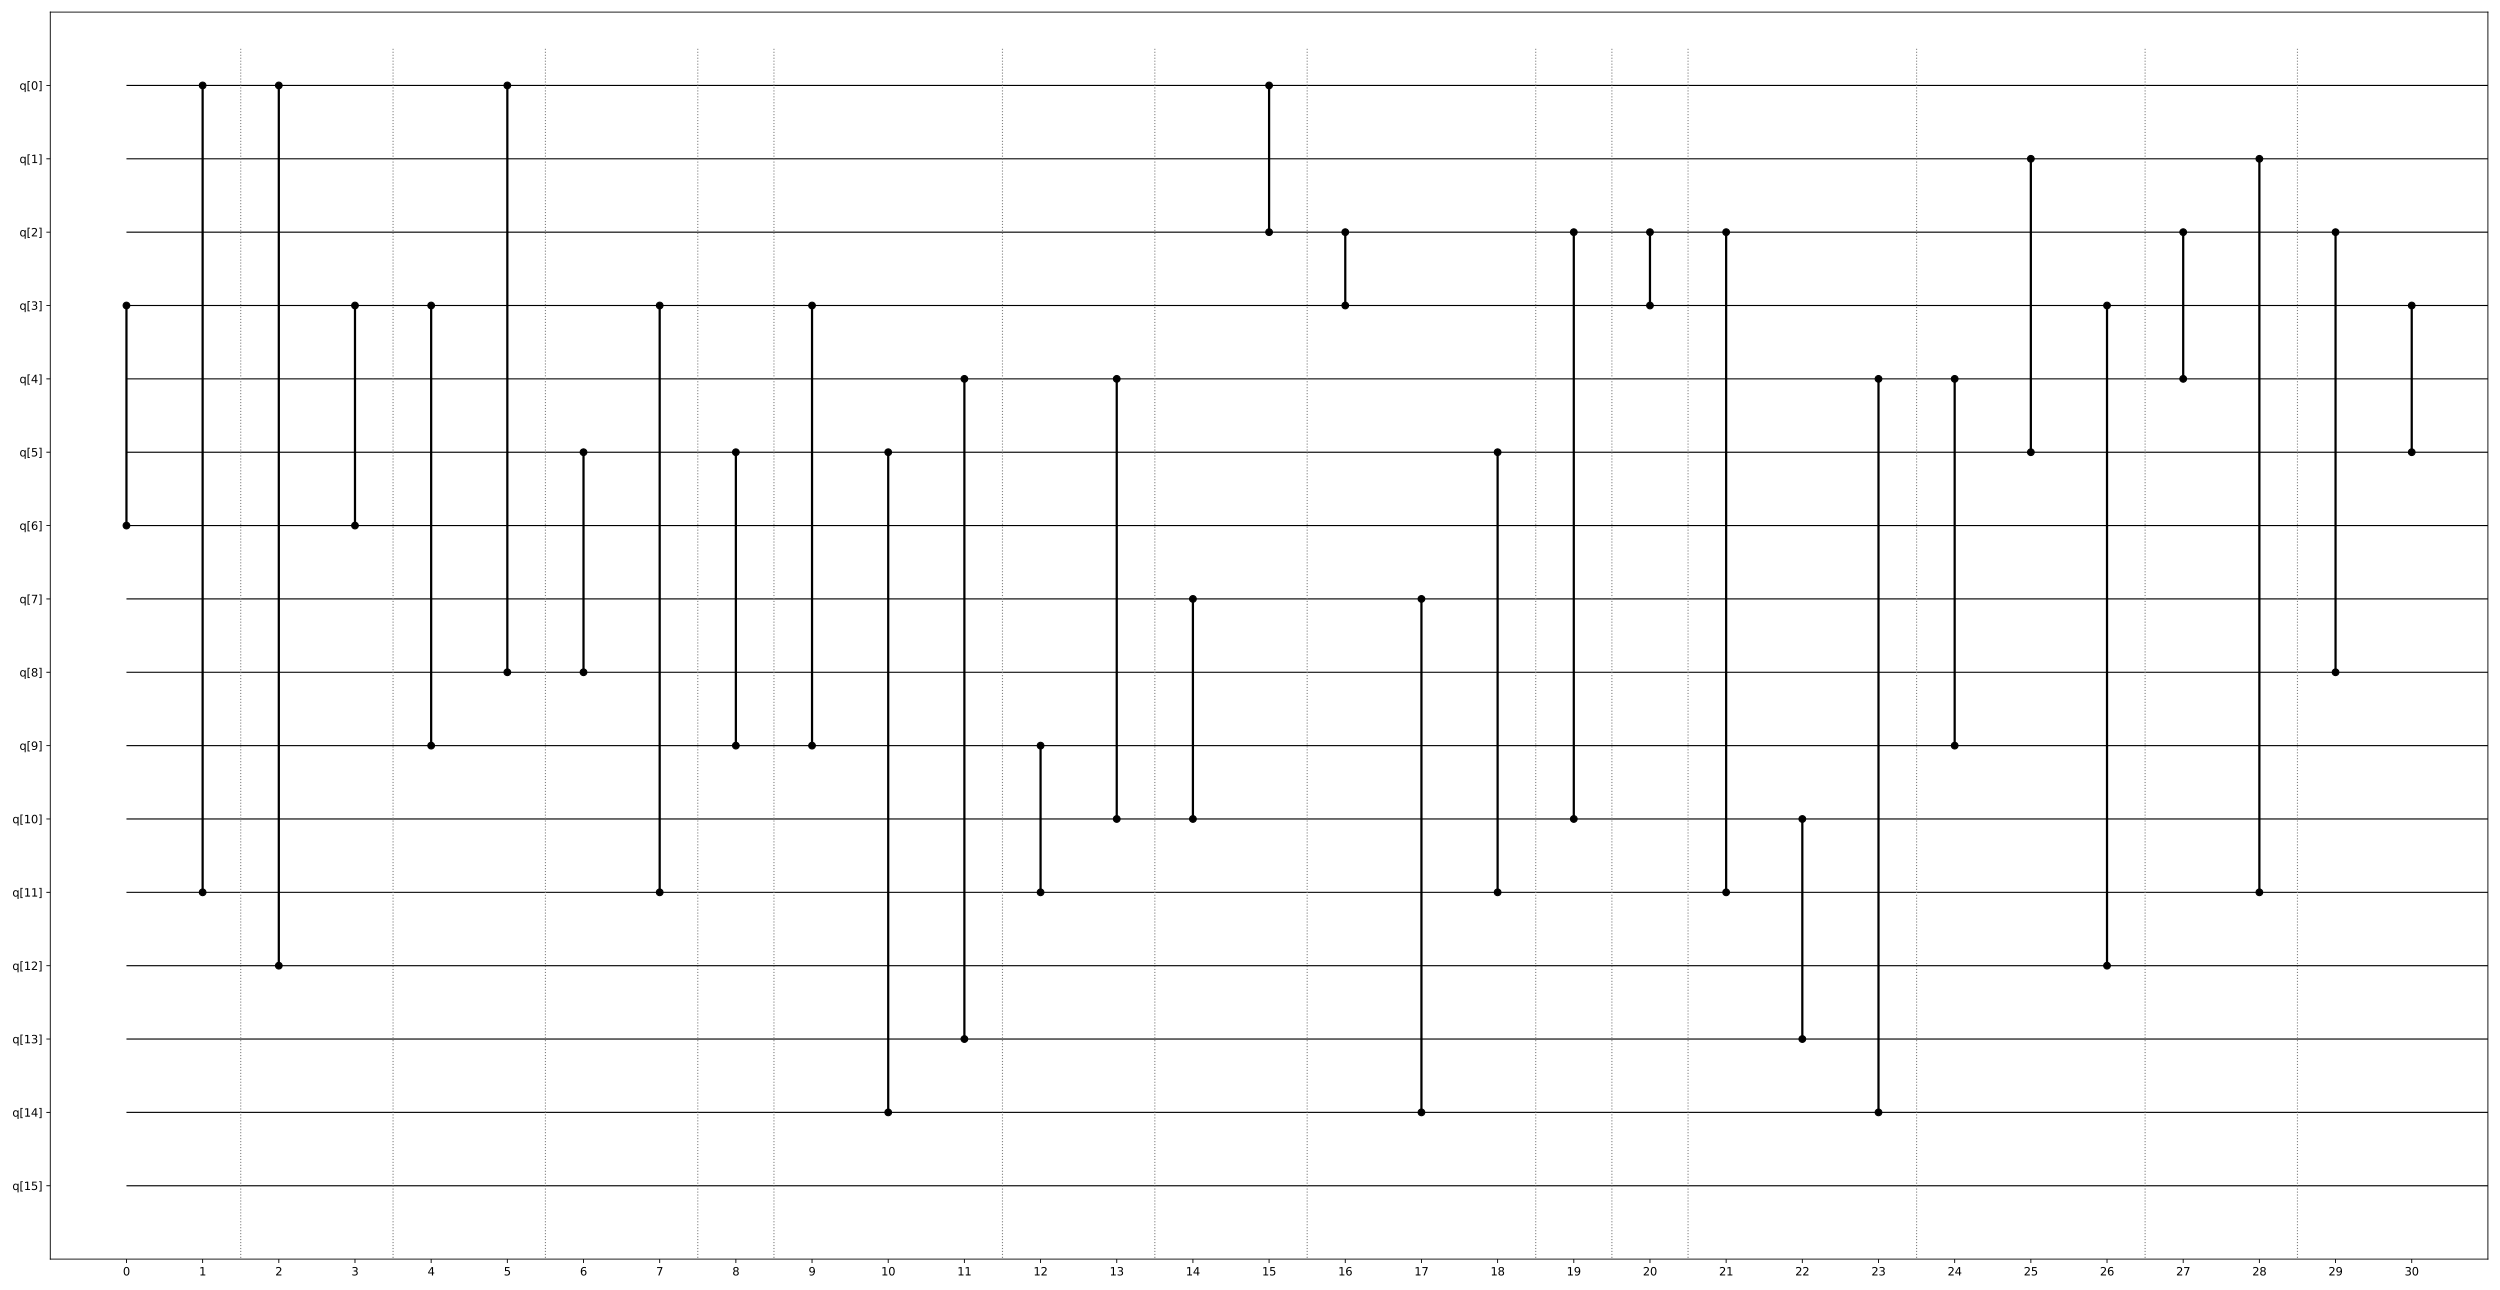 <?xml version="1.0" encoding="utf-8" standalone="no"?>
<!DOCTYPE svg PUBLIC "-//W3C//DTD SVG 1.1//EN"
  "http://www.w3.org/Graphics/SVG/1.1/DTD/svg11.dtd">
<svg xmlns:xlink="http://www.w3.org/1999/xlink" width="2232pt" height="1152pt" viewBox="0 0 2232 1152" xmlns="http://www.w3.org/2000/svg" version="1.1">
 <defs>
  <style type="text/css">*{stroke-linejoin: round; stroke-linecap: butt}</style>
 </defs>
 <g id="figure_1">
  <g id="patch_1">
   <path d="M 0 1152 
L 2232 1152 
L 2232 0 
L 0 0 
z
" style="fill: #ffffff"/>
  </g>
  <g id="axes_1">
   <g id="patch_2">
    <path d="M 44.89 1124.12 
L 2221.2 1124.12 
L 2221.2 10.8 
L 44.89 10.8 
z
" style="fill: #ffffff"/>
   </g>
   <g id="matplotlib.axis_1">
    <g id="xtick_1">
     <g id="line2d_1">
      <defs>
       <path id="m80e658d1c2" d="M 0 0 
L 0 3.5 
" style="stroke: #000000; stroke-width: 0.8"/>
      </defs>
      <g>
       <use xlink:href="#m80e658d1c2" x="112.9" y="1124.12" style="stroke: #000000; stroke-width: 0.8"/>
      </g>
     </g>
     <g id="text_1">
      <!-- 0 -->
      <g transform="translate(109.718 1138.718) scale(0.1 -0.1)">
       <defs>
        <path id="DejaVuSans-30" d="M 2034 4250 
Q 1547 4250 1301 3770 
Q 1056 3291 1056 2328 
Q 1056 1369 1301 889 
Q 1547 409 2034 409 
Q 2525 409 2770 889 
Q 3016 1369 3016 2328 
Q 3016 3291 2770 3770 
Q 2525 4250 2034 4250 
z
M 2034 4750 
Q 2819 4750 3233 4129 
Q 3647 3509 3647 2328 
Q 3647 1150 3233 529 
Q 2819 -91 2034 -91 
Q 1250 -91 836 529 
Q 422 1150 422 2328 
Q 422 3509 836 4129 
Q 1250 4750 2034 4750 
z
" transform="scale(0.016)"/>
       </defs>
       <use xlink:href="#DejaVuSans-30"/>
      </g>
     </g>
    </g>
    <g id="xtick_2">
     <g id="line2d_2">
      <g>
       <use xlink:href="#m80e658d1c2" x="180.909" y="1124.12" style="stroke: #000000; stroke-width: 0.8"/>
      </g>
     </g>
     <g id="text_2">
      <!-- 1 -->
      <g transform="translate(177.728 1138.718) scale(0.1 -0.1)">
       <defs>
        <path id="DejaVuSans-31" d="M 794 531 
L 1825 531 
L 1825 4091 
L 703 3866 
L 703 4441 
L 1819 4666 
L 2450 4666 
L 2450 531 
L 3481 531 
L 3481 0 
L 794 0 
L 794 531 
z
" transform="scale(0.016)"/>
       </defs>
       <use xlink:href="#DejaVuSans-31"/>
      </g>
     </g>
    </g>
    <g id="xtick_3">
     <g id="line2d_3">
      <g>
       <use xlink:href="#m80e658d1c2" x="248.919" y="1124.12" style="stroke: #000000; stroke-width: 0.8"/>
      </g>
     </g>
     <g id="text_3">
      <!-- 2 -->
      <g transform="translate(245.738 1138.718) scale(0.1 -0.1)">
       <defs>
        <path id="DejaVuSans-32" d="M 1228 531 
L 3431 531 
L 3431 0 
L 469 0 
L 469 531 
Q 828 903 1448 1529 
Q 2069 2156 2228 2338 
Q 2531 2678 2651 2914 
Q 2772 3150 2772 3378 
Q 2772 3750 2511 3984 
Q 2250 4219 1831 4219 
Q 1534 4219 1204 4116 
Q 875 4013 500 3803 
L 500 4441 
Q 881 4594 1212 4672 
Q 1544 4750 1819 4750 
Q 2544 4750 2975 4387 
Q 3406 4025 3406 3419 
Q 3406 3131 3298 2873 
Q 3191 2616 2906 2266 
Q 2828 2175 2409 1742 
Q 1991 1309 1228 531 
z
" transform="scale(0.016)"/>
       </defs>
       <use xlink:href="#DejaVuSans-32"/>
      </g>
     </g>
    </g>
    <g id="xtick_4">
     <g id="line2d_4">
      <g>
       <use xlink:href="#m80e658d1c2" x="316.929" y="1124.12" style="stroke: #000000; stroke-width: 0.8"/>
      </g>
     </g>
     <g id="text_4">
      <!-- 3 -->
      <g transform="translate(313.748 1138.718) scale(0.1 -0.1)">
       <defs>
        <path id="DejaVuSans-33" d="M 2597 2516 
Q 3050 2419 3304 2112 
Q 3559 1806 3559 1356 
Q 3559 666 3084 287 
Q 2609 -91 1734 -91 
Q 1441 -91 1130 -33 
Q 819 25 488 141 
L 488 750 
Q 750 597 1062 519 
Q 1375 441 1716 441 
Q 2309 441 2620 675 
Q 2931 909 2931 1356 
Q 2931 1769 2642 2001 
Q 2353 2234 1838 2234 
L 1294 2234 
L 1294 2753 
L 1863 2753 
Q 2328 2753 2575 2939 
Q 2822 3125 2822 3475 
Q 2822 3834 2567 4026 
Q 2313 4219 1838 4219 
Q 1578 4219 1281 4162 
Q 984 4106 628 3988 
L 628 4550 
Q 988 4650 1302 4700 
Q 1616 4750 1894 4750 
Q 2613 4750 3031 4423 
Q 3450 4097 3450 3541 
Q 3450 3153 3228 2886 
Q 3006 2619 2597 2516 
z
" transform="scale(0.016)"/>
       </defs>
       <use xlink:href="#DejaVuSans-33"/>
      </g>
     </g>
    </g>
    <g id="xtick_5">
     <g id="line2d_5">
      <g>
       <use xlink:href="#m80e658d1c2" x="384.938" y="1124.12" style="stroke: #000000; stroke-width: 0.8"/>
      </g>
     </g>
     <g id="text_5">
      <!-- 4 -->
      <g transform="translate(381.757 1138.718) scale(0.1 -0.1)">
       <defs>
        <path id="DejaVuSans-34" d="M 2419 4116 
L 825 1625 
L 2419 1625 
L 2419 4116 
z
M 2253 4666 
L 3047 4666 
L 3047 1625 
L 3713 1625 
L 3713 1100 
L 3047 1100 
L 3047 0 
L 2419 0 
L 2419 1100 
L 313 1100 
L 313 1709 
L 2253 4666 
z
" transform="scale(0.016)"/>
       </defs>
       <use xlink:href="#DejaVuSans-34"/>
      </g>
     </g>
    </g>
    <g id="xtick_6">
     <g id="line2d_6">
      <g>
       <use xlink:href="#m80e658d1c2" x="452.948" y="1124.12" style="stroke: #000000; stroke-width: 0.8"/>
      </g>
     </g>
     <g id="text_6">
      <!-- 5 -->
      <g transform="translate(449.767 1138.718) scale(0.1 -0.1)">
       <defs>
        <path id="DejaVuSans-35" d="M 691 4666 
L 3169 4666 
L 3169 4134 
L 1269 4134 
L 1269 2991 
Q 1406 3038 1543 3061 
Q 1681 3084 1819 3084 
Q 2600 3084 3056 2656 
Q 3513 2228 3513 1497 
Q 3513 744 3044 326 
Q 2575 -91 1722 -91 
Q 1428 -91 1123 -41 
Q 819 9 494 109 
L 494 744 
Q 775 591 1075 516 
Q 1375 441 1709 441 
Q 2250 441 2565 725 
Q 2881 1009 2881 1497 
Q 2881 1984 2565 2268 
Q 2250 2553 1709 2553 
Q 1456 2553 1204 2497 
Q 953 2441 691 2322 
L 691 4666 
z
" transform="scale(0.016)"/>
       </defs>
       <use xlink:href="#DejaVuSans-35"/>
      </g>
     </g>
    </g>
    <g id="xtick_7">
     <g id="line2d_7">
      <g>
       <use xlink:href="#m80e658d1c2" x="520.958" y="1124.12" style="stroke: #000000; stroke-width: 0.8"/>
      </g>
     </g>
     <g id="text_7">
      <!-- 6 -->
      <g transform="translate(517.777 1138.718) scale(0.1 -0.1)">
       <defs>
        <path id="DejaVuSans-36" d="M 2113 2584 
Q 1688 2584 1439 2293 
Q 1191 2003 1191 1497 
Q 1191 994 1439 701 
Q 1688 409 2113 409 
Q 2538 409 2786 701 
Q 3034 994 3034 1497 
Q 3034 2003 2786 2293 
Q 2538 2584 2113 2584 
z
M 3366 4563 
L 3366 3988 
Q 3128 4100 2886 4159 
Q 2644 4219 2406 4219 
Q 1781 4219 1451 3797 
Q 1122 3375 1075 2522 
Q 1259 2794 1537 2939 
Q 1816 3084 2150 3084 
Q 2853 3084 3261 2657 
Q 3669 2231 3669 1497 
Q 3669 778 3244 343 
Q 2819 -91 2113 -91 
Q 1303 -91 875 529 
Q 447 1150 447 2328 
Q 447 3434 972 4092 
Q 1497 4750 2381 4750 
Q 2619 4750 2861 4703 
Q 3103 4656 3366 4563 
z
" transform="scale(0.016)"/>
       </defs>
       <use xlink:href="#DejaVuSans-36"/>
      </g>
     </g>
    </g>
    <g id="xtick_8">
     <g id="line2d_8">
      <g>
       <use xlink:href="#m80e658d1c2" x="588.967" y="1124.12" style="stroke: #000000; stroke-width: 0.8"/>
      </g>
     </g>
     <g id="text_8">
      <!-- 7 -->
      <g transform="translate(585.786 1138.718) scale(0.1 -0.1)">
       <defs>
        <path id="DejaVuSans-37" d="M 525 4666 
L 3525 4666 
L 3525 4397 
L 1831 0 
L 1172 0 
L 2766 4134 
L 525 4134 
L 525 4666 
z
" transform="scale(0.016)"/>
       </defs>
       <use xlink:href="#DejaVuSans-37"/>
      </g>
     </g>
    </g>
    <g id="xtick_9">
     <g id="line2d_9">
      <g>
       <use xlink:href="#m80e658d1c2" x="656.977" y="1124.12" style="stroke: #000000; stroke-width: 0.8"/>
      </g>
     </g>
     <g id="text_9">
      <!-- 8 -->
      <g transform="translate(653.796 1138.718) scale(0.1 -0.1)">
       <defs>
        <path id="DejaVuSans-38" d="M 2034 2216 
Q 1584 2216 1326 1975 
Q 1069 1734 1069 1313 
Q 1069 891 1326 650 
Q 1584 409 2034 409 
Q 2484 409 2743 651 
Q 3003 894 3003 1313 
Q 3003 1734 2745 1975 
Q 2488 2216 2034 2216 
z
M 1403 2484 
Q 997 2584 770 2862 
Q 544 3141 544 3541 
Q 544 4100 942 4425 
Q 1341 4750 2034 4750 
Q 2731 4750 3128 4425 
Q 3525 4100 3525 3541 
Q 3525 3141 3298 2862 
Q 3072 2584 2669 2484 
Q 3125 2378 3379 2068 
Q 3634 1759 3634 1313 
Q 3634 634 3220 271 
Q 2806 -91 2034 -91 
Q 1263 -91 848 271 
Q 434 634 434 1313 
Q 434 1759 690 2068 
Q 947 2378 1403 2484 
z
M 1172 3481 
Q 1172 3119 1398 2916 
Q 1625 2713 2034 2713 
Q 2441 2713 2670 2916 
Q 2900 3119 2900 3481 
Q 2900 3844 2670 4047 
Q 2441 4250 2034 4250 
Q 1625 4250 1398 4047 
Q 1172 3844 1172 3481 
z
" transform="scale(0.016)"/>
       </defs>
       <use xlink:href="#DejaVuSans-38"/>
      </g>
     </g>
    </g>
    <g id="xtick_10">
     <g id="line2d_10">
      <g>
       <use xlink:href="#m80e658d1c2" x="724.987" y="1124.12" style="stroke: #000000; stroke-width: 0.8"/>
      </g>
     </g>
     <g id="text_10">
      <!-- 9 -->
      <g transform="translate(721.806 1138.718) scale(0.1 -0.1)">
       <defs>
        <path id="DejaVuSans-39" d="M 703 97 
L 703 672 
Q 941 559 1184 500 
Q 1428 441 1663 441 
Q 2288 441 2617 861 
Q 2947 1281 2994 2138 
Q 2813 1869 2534 1725 
Q 2256 1581 1919 1581 
Q 1219 1581 811 2004 
Q 403 2428 403 3163 
Q 403 3881 828 4315 
Q 1253 4750 1959 4750 
Q 2769 4750 3195 4129 
Q 3622 3509 3622 2328 
Q 3622 1225 3098 567 
Q 2575 -91 1691 -91 
Q 1453 -91 1209 -44 
Q 966 3 703 97 
z
M 1959 2075 
Q 2384 2075 2632 2365 
Q 2881 2656 2881 3163 
Q 2881 3666 2632 3958 
Q 2384 4250 1959 4250 
Q 1534 4250 1286 3958 
Q 1038 3666 1038 3163 
Q 1038 2656 1286 2365 
Q 1534 2075 1959 2075 
z
" transform="scale(0.016)"/>
       </defs>
       <use xlink:href="#DejaVuSans-39"/>
      </g>
     </g>
    </g>
    <g id="xtick_11">
     <g id="line2d_11">
      <g>
       <use xlink:href="#m80e658d1c2" x="792.997" y="1124.12" style="stroke: #000000; stroke-width: 0.8"/>
      </g>
     </g>
     <g id="text_11">
      <!-- 10 -->
      <g transform="translate(786.634 1138.718) scale(0.1 -0.1)">
       <use xlink:href="#DejaVuSans-31"/>
       <use xlink:href="#DejaVuSans-30" transform="translate(63.623 0)"/>
      </g>
     </g>
    </g>
    <g id="xtick_12">
     <g id="line2d_12">
      <g>
       <use xlink:href="#m80e658d1c2" x="861.006" y="1124.12" style="stroke: #000000; stroke-width: 0.8"/>
      </g>
     </g>
     <g id="text_12">
      <!-- 11 -->
      <g transform="translate(854.644 1138.718) scale(0.1 -0.1)">
       <use xlink:href="#DejaVuSans-31"/>
       <use xlink:href="#DejaVuSans-31" transform="translate(63.623 0)"/>
      </g>
     </g>
    </g>
    <g id="xtick_13">
     <g id="line2d_13">
      <g>
       <use xlink:href="#m80e658d1c2" x="929.016" y="1124.12" style="stroke: #000000; stroke-width: 0.8"/>
      </g>
     </g>
     <g id="text_13">
      <!-- 12 -->
      <g transform="translate(922.653 1138.718) scale(0.1 -0.1)">
       <use xlink:href="#DejaVuSans-31"/>
       <use xlink:href="#DejaVuSans-32" transform="translate(63.623 0)"/>
      </g>
     </g>
    </g>
    <g id="xtick_14">
     <g id="line2d_14">
      <g>
       <use xlink:href="#m80e658d1c2" x="997.026" y="1124.12" style="stroke: #000000; stroke-width: 0.8"/>
      </g>
     </g>
     <g id="text_14">
      <!-- 13 -->
      <g transform="translate(990.663 1138.718) scale(0.1 -0.1)">
       <use xlink:href="#DejaVuSans-31"/>
       <use xlink:href="#DejaVuSans-33" transform="translate(63.623 0)"/>
      </g>
     </g>
    </g>
    <g id="xtick_15">
     <g id="line2d_15">
      <g>
       <use xlink:href="#m80e658d1c2" x="1065.035" y="1124.12" style="stroke: #000000; stroke-width: 0.8"/>
      </g>
     </g>
     <g id="text_15">
      <!-- 14 -->
      <g transform="translate(1058.673 1138.718) scale(0.1 -0.1)">
       <use xlink:href="#DejaVuSans-31"/>
       <use xlink:href="#DejaVuSans-34" transform="translate(63.623 0)"/>
      </g>
     </g>
    </g>
    <g id="xtick_16">
     <g id="line2d_16">
      <g>
       <use xlink:href="#m80e658d1c2" x="1133.045" y="1124.12" style="stroke: #000000; stroke-width: 0.8"/>
      </g>
     </g>
     <g id="text_16">
      <!-- 15 -->
      <g transform="translate(1126.682 1138.718) scale(0.1 -0.1)">
       <use xlink:href="#DejaVuSans-31"/>
       <use xlink:href="#DejaVuSans-35" transform="translate(63.623 0)"/>
      </g>
     </g>
    </g>
    <g id="xtick_17">
     <g id="line2d_17">
      <g>
       <use xlink:href="#m80e658d1c2" x="1201.055" y="1124.12" style="stroke: #000000; stroke-width: 0.8"/>
      </g>
     </g>
     <g id="text_17">
      <!-- 16 -->
      <g transform="translate(1194.692 1138.718) scale(0.1 -0.1)">
       <use xlink:href="#DejaVuSans-31"/>
       <use xlink:href="#DejaVuSans-36" transform="translate(63.623 0)"/>
      </g>
     </g>
    </g>
    <g id="xtick_18">
     <g id="line2d_18">
      <g>
       <use xlink:href="#m80e658d1c2" x="1269.064" y="1124.12" style="stroke: #000000; stroke-width: 0.8"/>
      </g>
     </g>
     <g id="text_18">
      <!-- 17 -->
      <g transform="translate(1262.702 1138.718) scale(0.1 -0.1)">
       <use xlink:href="#DejaVuSans-31"/>
       <use xlink:href="#DejaVuSans-37" transform="translate(63.623 0)"/>
      </g>
     </g>
    </g>
    <g id="xtick_19">
     <g id="line2d_19">
      <g>
       <use xlink:href="#m80e658d1c2" x="1337.074" y="1124.12" style="stroke: #000000; stroke-width: 0.8"/>
      </g>
     </g>
     <g id="text_19">
      <!-- 18 -->
      <g transform="translate(1330.712 1138.718) scale(0.1 -0.1)">
       <use xlink:href="#DejaVuSans-31"/>
       <use xlink:href="#DejaVuSans-38" transform="translate(63.623 0)"/>
      </g>
     </g>
    </g>
    <g id="xtick_20">
     <g id="line2d_20">
      <g>
       <use xlink:href="#m80e658d1c2" x="1405.084" y="1124.12" style="stroke: #000000; stroke-width: 0.8"/>
      </g>
     </g>
     <g id="text_20">
      <!-- 19 -->
      <g transform="translate(1398.721 1138.718) scale(0.1 -0.1)">
       <use xlink:href="#DejaVuSans-31"/>
       <use xlink:href="#DejaVuSans-39" transform="translate(63.623 0)"/>
      </g>
     </g>
    </g>
    <g id="xtick_21">
     <g id="line2d_21">
      <g>
       <use xlink:href="#m80e658d1c2" x="1473.093" y="1124.12" style="stroke: #000000; stroke-width: 0.8"/>
      </g>
     </g>
     <g id="text_21">
      <!-- 20 -->
      <g transform="translate(1466.731 1138.718) scale(0.1 -0.1)">
       <use xlink:href="#DejaVuSans-32"/>
       <use xlink:href="#DejaVuSans-30" transform="translate(63.623 0)"/>
      </g>
     </g>
    </g>
    <g id="xtick_22">
     <g id="line2d_22">
      <g>
       <use xlink:href="#m80e658d1c2" x="1541.103" y="1124.12" style="stroke: #000000; stroke-width: 0.8"/>
      </g>
     </g>
     <g id="text_22">
      <!-- 21 -->
      <g transform="translate(1534.741 1138.718) scale(0.1 -0.1)">
       <use xlink:href="#DejaVuSans-32"/>
       <use xlink:href="#DejaVuSans-31" transform="translate(63.623 0)"/>
      </g>
     </g>
    </g>
    <g id="xtick_23">
     <g id="line2d_23">
      <g>
       <use xlink:href="#m80e658d1c2" x="1609.113" y="1124.12" style="stroke: #000000; stroke-width: 0.8"/>
      </g>
     </g>
     <g id="text_23">
      <!-- 22 -->
      <g transform="translate(1602.75 1138.718) scale(0.1 -0.1)">
       <use xlink:href="#DejaVuSans-32"/>
       <use xlink:href="#DejaVuSans-32" transform="translate(63.623 0)"/>
      </g>
     </g>
    </g>
    <g id="xtick_24">
     <g id="line2d_24">
      <g>
       <use xlink:href="#m80e658d1c2" x="1677.122" y="1124.12" style="stroke: #000000; stroke-width: 0.8"/>
      </g>
     </g>
     <g id="text_24">
      <!-- 23 -->
      <g transform="translate(1670.76 1138.718) scale(0.1 -0.1)">
       <use xlink:href="#DejaVuSans-32"/>
       <use xlink:href="#DejaVuSans-33" transform="translate(63.623 0)"/>
      </g>
     </g>
    </g>
    <g id="xtick_25">
     <g id="line2d_25">
      <g>
       <use xlink:href="#m80e658d1c2" x="1745.132" y="1124.12" style="stroke: #000000; stroke-width: 0.8"/>
      </g>
     </g>
     <g id="text_25">
      <!-- 24 -->
      <g transform="translate(1738.77 1138.718) scale(0.1 -0.1)">
       <use xlink:href="#DejaVuSans-32"/>
       <use xlink:href="#DejaVuSans-34" transform="translate(63.623 0)"/>
      </g>
     </g>
    </g>
    <g id="xtick_26">
     <g id="line2d_26">
      <g>
       <use xlink:href="#m80e658d1c2" x="1813.142" y="1124.12" style="stroke: #000000; stroke-width: 0.8"/>
      </g>
     </g>
     <g id="text_26">
      <!-- 25 -->
      <g transform="translate(1806.779 1138.718) scale(0.1 -0.1)">
       <use xlink:href="#DejaVuSans-32"/>
       <use xlink:href="#DejaVuSans-35" transform="translate(63.623 0)"/>
      </g>
     </g>
    </g>
    <g id="xtick_27">
     <g id="line2d_27">
      <g>
       <use xlink:href="#m80e658d1c2" x="1881.152" y="1124.12" style="stroke: #000000; stroke-width: 0.8"/>
      </g>
     </g>
     <g id="text_27">
      <!-- 26 -->
      <g transform="translate(1874.789 1138.718) scale(0.1 -0.1)">
       <use xlink:href="#DejaVuSans-32"/>
       <use xlink:href="#DejaVuSans-36" transform="translate(63.623 0)"/>
      </g>
     </g>
    </g>
    <g id="xtick_28">
     <g id="line2d_28">
      <g>
       <use xlink:href="#m80e658d1c2" x="1949.161" y="1124.12" style="stroke: #000000; stroke-width: 0.8"/>
      </g>
     </g>
     <g id="text_28">
      <!-- 27 -->
      <g transform="translate(1942.799 1138.718) scale(0.1 -0.1)">
       <use xlink:href="#DejaVuSans-32"/>
       <use xlink:href="#DejaVuSans-37" transform="translate(63.623 0)"/>
      </g>
     </g>
    </g>
    <g id="xtick_29">
     <g id="line2d_29">
      <g>
       <use xlink:href="#m80e658d1c2" x="2017.171" y="1124.12" style="stroke: #000000; stroke-width: 0.8"/>
      </g>
     </g>
     <g id="text_29">
      <!-- 28 -->
      <g transform="translate(2010.808 1138.718) scale(0.1 -0.1)">
       <use xlink:href="#DejaVuSans-32"/>
       <use xlink:href="#DejaVuSans-38" transform="translate(63.623 0)"/>
      </g>
     </g>
    </g>
    <g id="xtick_30">
     <g id="line2d_30">
      <g>
       <use xlink:href="#m80e658d1c2" x="2085.181" y="1124.12" style="stroke: #000000; stroke-width: 0.8"/>
      </g>
     </g>
     <g id="text_30">
      <!-- 29 -->
      <g transform="translate(2078.818 1138.718) scale(0.1 -0.1)">
       <use xlink:href="#DejaVuSans-32"/>
       <use xlink:href="#DejaVuSans-39" transform="translate(63.623 0)"/>
      </g>
     </g>
    </g>
    <g id="xtick_31">
     <g id="line2d_31">
      <g>
       <use xlink:href="#m80e658d1c2" x="2153.19" y="1124.12" style="stroke: #000000; stroke-width: 0.8"/>
      </g>
     </g>
     <g id="text_31">
      <!-- 30 -->
      <g transform="translate(2146.828 1138.718) scale(0.1 -0.1)">
       <use xlink:href="#DejaVuSans-33"/>
       <use xlink:href="#DejaVuSans-30" transform="translate(63.623 0)"/>
      </g>
     </g>
    </g>
   </g>
   <g id="matplotlib.axis_2">
    <g id="ytick_1">
     <g id="line2d_32">
      <defs>
       <path id="m1167c30dfb" d="M 0 0 
L -3.5 0 
" style="stroke: #000000; stroke-width: 0.8"/>
      </defs>
      <g>
       <use xlink:href="#m1167c30dfb" x="44.89" y="76.289" style="stroke: #000000; stroke-width: 0.8"/>
      </g>
     </g>
     <g id="text_32">
      <!-- q[0] -->
      <g transform="translate(17.376 80.089) scale(0.1 -0.1)">
       <defs>
        <path id="DejaVuSans-71" d="M 947 1747 
Q 947 1113 1208 752 
Q 1469 391 1925 391 
Q 2381 391 2643 752 
Q 2906 1113 2906 1747 
Q 2906 2381 2643 2742 
Q 2381 3103 1925 3103 
Q 1469 3103 1208 2742 
Q 947 2381 947 1747 
z
M 2906 525 
Q 2725 213 2448 61 
Q 2172 -91 1784 -91 
Q 1150 -91 751 415 
Q 353 922 353 1747 
Q 353 2572 751 3078 
Q 1150 3584 1784 3584 
Q 2172 3584 2448 3432 
Q 2725 3281 2906 2969 
L 2906 3500 
L 3481 3500 
L 3481 -1331 
L 2906 -1331 
L 2906 525 
z
" transform="scale(0.016)"/>
        <path id="DejaVuSans-5b" d="M 550 4863 
L 1875 4863 
L 1875 4416 
L 1125 4416 
L 1125 -397 
L 1875 -397 
L 1875 -844 
L 550 -844 
L 550 4863 
z
" transform="scale(0.016)"/>
        <path id="DejaVuSans-5d" d="M 1947 4863 
L 1947 -844 
L 622 -844 
L 622 -397 
L 1369 -397 
L 1369 4416 
L 622 4416 
L 622 4863 
L 1947 4863 
z
" transform="scale(0.016)"/>
       </defs>
       <use xlink:href="#DejaVuSans-71"/>
       <use xlink:href="#DejaVuSans-5b" transform="translate(63.477 0)"/>
       <use xlink:href="#DejaVuSans-30" transform="translate(102.49 0)"/>
       <use xlink:href="#DejaVuSans-5d" transform="translate(166.113 0)"/>
      </g>
     </g>
    </g>
    <g id="ytick_2">
     <g id="line2d_33">
      <g>
       <use xlink:href="#m1167c30dfb" x="44.89" y="141.779" style="stroke: #000000; stroke-width: 0.8"/>
      </g>
     </g>
     <g id="text_33">
      <!-- q[1] -->
      <g transform="translate(17.376 145.578) scale(0.1 -0.1)">
       <use xlink:href="#DejaVuSans-71"/>
       <use xlink:href="#DejaVuSans-5b" transform="translate(63.477 0)"/>
       <use xlink:href="#DejaVuSans-31" transform="translate(102.49 0)"/>
       <use xlink:href="#DejaVuSans-5d" transform="translate(166.113 0)"/>
      </g>
     </g>
    </g>
    <g id="ytick_3">
     <g id="line2d_34">
      <g>
       <use xlink:href="#m1167c30dfb" x="44.89" y="207.268" style="stroke: #000000; stroke-width: 0.8"/>
      </g>
     </g>
     <g id="text_34">
      <!-- q[2] -->
      <g transform="translate(17.376 211.067) scale(0.1 -0.1)">
       <use xlink:href="#DejaVuSans-71"/>
       <use xlink:href="#DejaVuSans-5b" transform="translate(63.477 0)"/>
       <use xlink:href="#DejaVuSans-32" transform="translate(102.49 0)"/>
       <use xlink:href="#DejaVuSans-5d" transform="translate(166.113 0)"/>
      </g>
     </g>
    </g>
    <g id="ytick_4">
     <g id="line2d_35">
      <g>
       <use xlink:href="#m1167c30dfb" x="44.89" y="272.758" style="stroke: #000000; stroke-width: 0.8"/>
      </g>
     </g>
     <g id="text_35">
      <!-- q[3] -->
      <g transform="translate(17.376 276.557) scale(0.1 -0.1)">
       <use xlink:href="#DejaVuSans-71"/>
       <use xlink:href="#DejaVuSans-5b" transform="translate(63.477 0)"/>
       <use xlink:href="#DejaVuSans-33" transform="translate(102.49 0)"/>
       <use xlink:href="#DejaVuSans-5d" transform="translate(166.113 0)"/>
      </g>
     </g>
    </g>
    <g id="ytick_5">
     <g id="line2d_36">
      <g>
       <use xlink:href="#m1167c30dfb" x="44.89" y="338.247" style="stroke: #000000; stroke-width: 0.8"/>
      </g>
     </g>
     <g id="text_36">
      <!-- q[4] -->
      <g transform="translate(17.376 342.046) scale(0.1 -0.1)">
       <use xlink:href="#DejaVuSans-71"/>
       <use xlink:href="#DejaVuSans-5b" transform="translate(63.477 0)"/>
       <use xlink:href="#DejaVuSans-34" transform="translate(102.49 0)"/>
       <use xlink:href="#DejaVuSans-5d" transform="translate(166.113 0)"/>
      </g>
     </g>
    </g>
    <g id="ytick_6">
     <g id="line2d_37">
      <g>
       <use xlink:href="#m1167c30dfb" x="44.89" y="403.736" style="stroke: #000000; stroke-width: 0.8"/>
      </g>
     </g>
     <g id="text_37">
      <!-- q[5] -->
      <g transform="translate(17.376 407.536) scale(0.1 -0.1)">
       <use xlink:href="#DejaVuSans-71"/>
       <use xlink:href="#DejaVuSans-5b" transform="translate(63.477 0)"/>
       <use xlink:href="#DejaVuSans-35" transform="translate(102.49 0)"/>
       <use xlink:href="#DejaVuSans-5d" transform="translate(166.113 0)"/>
      </g>
     </g>
    </g>
    <g id="ytick_7">
     <g id="line2d_38">
      <g>
       <use xlink:href="#m1167c30dfb" x="44.89" y="469.226" style="stroke: #000000; stroke-width: 0.8"/>
      </g>
     </g>
     <g id="text_38">
      <!-- q[6] -->
      <g transform="translate(17.376 473.025) scale(0.1 -0.1)">
       <use xlink:href="#DejaVuSans-71"/>
       <use xlink:href="#DejaVuSans-5b" transform="translate(63.477 0)"/>
       <use xlink:href="#DejaVuSans-36" transform="translate(102.49 0)"/>
       <use xlink:href="#DejaVuSans-5d" transform="translate(166.113 0)"/>
      </g>
     </g>
    </g>
    <g id="ytick_8">
     <g id="line2d_39">
      <g>
       <use xlink:href="#m1167c30dfb" x="44.89" y="534.715" style="stroke: #000000; stroke-width: 0.8"/>
      </g>
     </g>
     <g id="text_39">
      <!-- q[7] -->
      <g transform="translate(17.376 538.515) scale(0.1 -0.1)">
       <use xlink:href="#DejaVuSans-71"/>
       <use xlink:href="#DejaVuSans-5b" transform="translate(63.477 0)"/>
       <use xlink:href="#DejaVuSans-37" transform="translate(102.49 0)"/>
       <use xlink:href="#DejaVuSans-5d" transform="translate(166.113 0)"/>
      </g>
     </g>
    </g>
    <g id="ytick_9">
     <g id="line2d_40">
      <g>
       <use xlink:href="#m1167c30dfb" x="44.89" y="600.205" style="stroke: #000000; stroke-width: 0.8"/>
      </g>
     </g>
     <g id="text_40">
      <!-- q[8] -->
      <g transform="translate(17.376 604.004) scale(0.1 -0.1)">
       <use xlink:href="#DejaVuSans-71"/>
       <use xlink:href="#DejaVuSans-5b" transform="translate(63.477 0)"/>
       <use xlink:href="#DejaVuSans-38" transform="translate(102.49 0)"/>
       <use xlink:href="#DejaVuSans-5d" transform="translate(166.113 0)"/>
      </g>
     </g>
    </g>
    <g id="ytick_10">
     <g id="line2d_41">
      <g>
       <use xlink:href="#m1167c30dfb" x="44.89" y="665.694" style="stroke: #000000; stroke-width: 0.8"/>
      </g>
     </g>
     <g id="text_41">
      <!-- q[9] -->
      <g transform="translate(17.376 669.493) scale(0.1 -0.1)">
       <use xlink:href="#DejaVuSans-71"/>
       <use xlink:href="#DejaVuSans-5b" transform="translate(63.477 0)"/>
       <use xlink:href="#DejaVuSans-39" transform="translate(102.49 0)"/>
       <use xlink:href="#DejaVuSans-5d" transform="translate(166.113 0)"/>
      </g>
     </g>
    </g>
    <g id="ytick_11">
     <g id="line2d_42">
      <g>
       <use xlink:href="#m1167c30dfb" x="44.89" y="731.184" style="stroke: #000000; stroke-width: 0.8"/>
      </g>
     </g>
     <g id="text_42">
      <!-- q[10] -->
      <g transform="translate(11.013 734.983) scale(0.1 -0.1)">
       <use xlink:href="#DejaVuSans-71"/>
       <use xlink:href="#DejaVuSans-5b" transform="translate(63.477 0)"/>
       <use xlink:href="#DejaVuSans-31" transform="translate(102.49 0)"/>
       <use xlink:href="#DejaVuSans-30" transform="translate(166.113 0)"/>
       <use xlink:href="#DejaVuSans-5d" transform="translate(229.736 0)"/>
      </g>
     </g>
    </g>
    <g id="ytick_12">
     <g id="line2d_43">
      <g>
       <use xlink:href="#m1167c30dfb" x="44.89" y="796.673" style="stroke: #000000; stroke-width: 0.8"/>
      </g>
     </g>
     <g id="text_43">
      <!-- q[11] -->
      <g transform="translate(11.013 800.472) scale(0.1 -0.1)">
       <use xlink:href="#DejaVuSans-71"/>
       <use xlink:href="#DejaVuSans-5b" transform="translate(63.477 0)"/>
       <use xlink:href="#DejaVuSans-31" transform="translate(102.49 0)"/>
       <use xlink:href="#DejaVuSans-31" transform="translate(166.113 0)"/>
       <use xlink:href="#DejaVuSans-5d" transform="translate(229.736 0)"/>
      </g>
     </g>
    </g>
    <g id="ytick_13">
     <g id="line2d_44">
      <g>
       <use xlink:href="#m1167c30dfb" x="44.89" y="862.162" style="stroke: #000000; stroke-width: 0.8"/>
      </g>
     </g>
     <g id="text_44">
      <!-- q[12] -->
      <g transform="translate(11.013 865.962) scale(0.1 -0.1)">
       <use xlink:href="#DejaVuSans-71"/>
       <use xlink:href="#DejaVuSans-5b" transform="translate(63.477 0)"/>
       <use xlink:href="#DejaVuSans-31" transform="translate(102.49 0)"/>
       <use xlink:href="#DejaVuSans-32" transform="translate(166.113 0)"/>
       <use xlink:href="#DejaVuSans-5d" transform="translate(229.736 0)"/>
      </g>
     </g>
    </g>
    <g id="ytick_14">
     <g id="line2d_45">
      <g>
       <use xlink:href="#m1167c30dfb" x="44.89" y="927.652" style="stroke: #000000; stroke-width: 0.8"/>
      </g>
     </g>
     <g id="text_45">
      <!-- q[13] -->
      <g transform="translate(11.013 931.451) scale(0.1 -0.1)">
       <use xlink:href="#DejaVuSans-71"/>
       <use xlink:href="#DejaVuSans-5b" transform="translate(63.477 0)"/>
       <use xlink:href="#DejaVuSans-31" transform="translate(102.49 0)"/>
       <use xlink:href="#DejaVuSans-33" transform="translate(166.113 0)"/>
       <use xlink:href="#DejaVuSans-5d" transform="translate(229.736 0)"/>
      </g>
     </g>
    </g>
    <g id="ytick_15">
     <g id="line2d_46">
      <g>
       <use xlink:href="#m1167c30dfb" x="44.89" y="993.141" style="stroke: #000000; stroke-width: 0.8"/>
      </g>
     </g>
     <g id="text_46">
      <!-- q[14] -->
      <g transform="translate(11.013 996.94) scale(0.1 -0.1)">
       <use xlink:href="#DejaVuSans-71"/>
       <use xlink:href="#DejaVuSans-5b" transform="translate(63.477 0)"/>
       <use xlink:href="#DejaVuSans-31" transform="translate(102.49 0)"/>
       <use xlink:href="#DejaVuSans-34" transform="translate(166.113 0)"/>
       <use xlink:href="#DejaVuSans-5d" transform="translate(229.736 0)"/>
      </g>
     </g>
    </g>
    <g id="ytick_16">
     <g id="line2d_47">
      <g>
       <use xlink:href="#m1167c30dfb" x="44.89" y="1058.631" style="stroke: #000000; stroke-width: 0.8"/>
      </g>
     </g>
     <g id="text_47">
      <!-- q[15] -->
      <g transform="translate(11.013 1062.43) scale(0.1 -0.1)">
       <use xlink:href="#DejaVuSans-71"/>
       <use xlink:href="#DejaVuSans-5b" transform="translate(63.477 0)"/>
       <use xlink:href="#DejaVuSans-31" transform="translate(102.49 0)"/>
       <use xlink:href="#DejaVuSans-35" transform="translate(166.113 0)"/>
       <use xlink:href="#DejaVuSans-5d" transform="translate(229.736 0)"/>
      </g>
     </g>
    </g>
   </g>
   <g id="LineCollection_1">
    <path d="M 112.9 76.289 
L 2221.2 76.289 
" clip-path="url(#p9457f8cb98)" style="fill: none; stroke: #000000"/>
   </g>
   <g id="LineCollection_2">
    <path d="M 112.9 141.779 
L 2221.2 141.779 
" clip-path="url(#p9457f8cb98)" style="fill: none; stroke: #000000"/>
   </g>
   <g id="LineCollection_3">
    <path d="M 112.9 207.268 
L 2221.2 207.268 
" clip-path="url(#p9457f8cb98)" style="fill: none; stroke: #000000"/>
   </g>
   <g id="LineCollection_4">
    <path d="M 112.9 272.758 
L 2221.2 272.758 
" clip-path="url(#p9457f8cb98)" style="fill: none; stroke: #000000"/>
   </g>
   <g id="LineCollection_5">
    <path d="M 112.9 338.247 
L 2221.2 338.247 
" clip-path="url(#p9457f8cb98)" style="fill: none; stroke: #000000"/>
   </g>
   <g id="LineCollection_6">
    <path d="M 112.9 403.736 
L 2221.2 403.736 
" clip-path="url(#p9457f8cb98)" style="fill: none; stroke: #000000"/>
   </g>
   <g id="LineCollection_7">
    <path d="M 112.9 469.226 
L 2221.2 469.226 
" clip-path="url(#p9457f8cb98)" style="fill: none; stroke: #000000"/>
   </g>
   <g id="LineCollection_8">
    <path d="M 112.9 534.715 
L 2221.2 534.715 
" clip-path="url(#p9457f8cb98)" style="fill: none; stroke: #000000"/>
   </g>
   <g id="LineCollection_9">
    <path d="M 112.9 600.205 
L 2221.2 600.205 
" clip-path="url(#p9457f8cb98)" style="fill: none; stroke: #000000"/>
   </g>
   <g id="LineCollection_10">
    <path d="M 112.9 665.694 
L 2221.2 665.694 
" clip-path="url(#p9457f8cb98)" style="fill: none; stroke: #000000"/>
   </g>
   <g id="LineCollection_11">
    <path d="M 112.9 731.184 
L 2221.2 731.184 
" clip-path="url(#p9457f8cb98)" style="fill: none; stroke: #000000"/>
   </g>
   <g id="LineCollection_12">
    <path d="M 112.9 796.673 
L 2221.2 796.673 
" clip-path="url(#p9457f8cb98)" style="fill: none; stroke: #000000"/>
   </g>
   <g id="LineCollection_13">
    <path d="M 112.9 862.162 
L 2221.2 862.162 
" clip-path="url(#p9457f8cb98)" style="fill: none; stroke: #000000"/>
   </g>
   <g id="LineCollection_14">
    <path d="M 112.9 927.652 
L 2221.2 927.652 
" clip-path="url(#p9457f8cb98)" style="fill: none; stroke: #000000"/>
   </g>
   <g id="LineCollection_15">
    <path d="M 112.9 993.141 
L 2221.2 993.141 
" clip-path="url(#p9457f8cb98)" style="fill: none; stroke: #000000"/>
   </g>
   <g id="LineCollection_16">
    <path d="M 112.9 1058.631 
L 2221.2 1058.631 
" clip-path="url(#p9457f8cb98)" style="fill: none; stroke: #000000"/>
   </g>
   <g id="LineCollection_17">
    <path d="M 214.914 43.545 
L 214.914 1153 
" clip-path="url(#p9457f8cb98)" style="fill: none; stroke-dasharray: 1,1.65; stroke-dashoffset: 0; stroke: #808080"/>
   </g>
   <g id="LineCollection_18">
    <path d="M 350.934 43.545 
L 350.934 1153 
" clip-path="url(#p9457f8cb98)" style="fill: none; stroke-dasharray: 1,1.65; stroke-dashoffset: 0; stroke: #808080"/>
   </g>
   <g id="LineCollection_19">
    <path d="M 486.953 43.545 
L 486.953 1153 
" clip-path="url(#p9457f8cb98)" style="fill: none; stroke-dasharray: 1,1.65; stroke-dashoffset: 0; stroke: #808080"/>
   </g>
   <g id="LineCollection_20">
    <path d="M 622.972 43.545 
L 622.972 1153 
" clip-path="url(#p9457f8cb98)" style="fill: none; stroke-dasharray: 1,1.65; stroke-dashoffset: 0; stroke: #808080"/>
   </g>
   <g id="LineCollection_21">
    <path d="M 690.982 43.545 
L 690.982 1153 
" clip-path="url(#p9457f8cb98)" style="fill: none; stroke-dasharray: 1,1.65; stroke-dashoffset: 0; stroke: #808080"/>
   </g>
   <g id="LineCollection_22">
    <path d="M 895.011 43.545 
L 895.011 1153 
" clip-path="url(#p9457f8cb98)" style="fill: none; stroke-dasharray: 1,1.65; stroke-dashoffset: 0; stroke: #808080"/>
   </g>
   <g id="LineCollection_23">
    <path d="M 1031.03 43.545 
L 1031.03 1153 
" clip-path="url(#p9457f8cb98)" style="fill: none; stroke-dasharray: 1,1.65; stroke-dashoffset: 0; stroke: #808080"/>
   </g>
   <g id="LineCollection_24">
    <path d="M 1167.05 43.545 
L 1167.05 1153 
" clip-path="url(#p9457f8cb98)" style="fill: none; stroke-dasharray: 1,1.65; stroke-dashoffset: 0; stroke: #808080"/>
   </g>
   <g id="LineCollection_25">
    <path d="M 1371.079 43.545 
L 1371.079 1153 
" clip-path="url(#p9457f8cb98)" style="fill: none; stroke-dasharray: 1,1.65; stroke-dashoffset: 0; stroke: #808080"/>
   </g>
   <g id="LineCollection_26">
    <path d="M 1439.089 43.545 
L 1439.089 1153 
" clip-path="url(#p9457f8cb98)" style="fill: none; stroke-dasharray: 1,1.65; stroke-dashoffset: 0; stroke: #808080"/>
   </g>
   <g id="LineCollection_27">
    <path d="M 1507.098 43.545 
L 1507.098 1153 
" clip-path="url(#p9457f8cb98)" style="fill: none; stroke-dasharray: 1,1.65; stroke-dashoffset: 0; stroke: #808080"/>
   </g>
   <g id="LineCollection_28">
    <path d="M 1711.127 43.545 
L 1711.127 1153 
" clip-path="url(#p9457f8cb98)" style="fill: none; stroke-dasharray: 1,1.65; stroke-dashoffset: 0; stroke: #808080"/>
   </g>
   <g id="LineCollection_29">
    <path d="M 1915.156 43.545 
L 1915.156 1153 
" clip-path="url(#p9457f8cb98)" style="fill: none; stroke-dasharray: 1,1.65; stroke-dashoffset: 0; stroke: #808080"/>
   </g>
   <g id="LineCollection_30">
    <path d="M 2051.176 43.545 
L 2051.176 1153 
" clip-path="url(#p9457f8cb98)" style="fill: none; stroke-dasharray: 1,1.65; stroke-dashoffset: 0; stroke: #808080"/>
   </g>
   <g id="line2d_48">
    <path d="M 112.9 272.758 
L 112.9 469.226 
" clip-path="url(#p9457f8cb98)" style="fill: none; stroke: #000000; stroke-width: 2; stroke-linecap: square"/>
    <defs>
     <path id="m4e2371ce80" d="M 0 3 
C 0.796 3 1.559 2.684 2.121 2.121 
C 2.684 1.559 3 0.796 3 0 
C 3 -0.796 2.684 -1.559 2.121 -2.121 
C 1.559 -2.684 0.796 -3 0 -3 
C -0.796 -3 -1.559 -2.684 -2.121 -2.121 
C -2.684 -1.559 -3 -0.796 -3 0 
C -3 0.796 -2.684 1.559 -2.121 2.121 
C -1.559 2.684 -0.796 3 0 3 
z
" style="stroke: #000000"/>
    </defs>
    <g clip-path="url(#p9457f8cb98)">
     <use xlink:href="#m4e2371ce80" x="112.9" y="272.758" style="stroke: #000000"/>
     <use xlink:href="#m4e2371ce80" x="112.9" y="469.226" style="stroke: #000000"/>
    </g>
   </g>
   <g id="line2d_49">
    <path d="M 180.909 76.289 
L 180.909 796.673 
" clip-path="url(#p9457f8cb98)" style="fill: none; stroke: #000000; stroke-width: 2; stroke-linecap: square"/>
    <g clip-path="url(#p9457f8cb98)">
     <use xlink:href="#m4e2371ce80" x="180.909" y="76.289" style="stroke: #000000"/>
     <use xlink:href="#m4e2371ce80" x="180.909" y="796.673" style="stroke: #000000"/>
    </g>
   </g>
   <g id="line2d_50">
    <path d="M 248.919 76.289 
L 248.919 862.162 
" clip-path="url(#p9457f8cb98)" style="fill: none; stroke: #000000; stroke-width: 2; stroke-linecap: square"/>
    <g clip-path="url(#p9457f8cb98)">
     <use xlink:href="#m4e2371ce80" x="248.919" y="76.289" style="stroke: #000000"/>
     <use xlink:href="#m4e2371ce80" x="248.919" y="862.162" style="stroke: #000000"/>
    </g>
   </g>
   <g id="line2d_51">
    <path d="M 316.929 272.758 
L 316.929 469.226 
" clip-path="url(#p9457f8cb98)" style="fill: none; stroke: #000000; stroke-width: 2; stroke-linecap: square"/>
    <g clip-path="url(#p9457f8cb98)">
     <use xlink:href="#m4e2371ce80" x="316.929" y="272.758" style="stroke: #000000"/>
     <use xlink:href="#m4e2371ce80" x="316.929" y="469.226" style="stroke: #000000"/>
    </g>
   </g>
   <g id="line2d_52">
    <path d="M 384.938 272.758 
L 384.938 665.694 
" clip-path="url(#p9457f8cb98)" style="fill: none; stroke: #000000; stroke-width: 2; stroke-linecap: square"/>
    <g clip-path="url(#p9457f8cb98)">
     <use xlink:href="#m4e2371ce80" x="384.938" y="272.758" style="stroke: #000000"/>
     <use xlink:href="#m4e2371ce80" x="384.938" y="665.694" style="stroke: #000000"/>
    </g>
   </g>
   <g id="line2d_53">
    <path d="M 452.948 76.289 
L 452.948 600.205 
" clip-path="url(#p9457f8cb98)" style="fill: none; stroke: #000000; stroke-width: 2; stroke-linecap: square"/>
    <g clip-path="url(#p9457f8cb98)">
     <use xlink:href="#m4e2371ce80" x="452.948" y="76.289" style="stroke: #000000"/>
     <use xlink:href="#m4e2371ce80" x="452.948" y="600.205" style="stroke: #000000"/>
    </g>
   </g>
   <g id="line2d_54">
    <path d="M 520.958 403.736 
L 520.958 600.205 
" clip-path="url(#p9457f8cb98)" style="fill: none; stroke: #000000; stroke-width: 2; stroke-linecap: square"/>
    <g clip-path="url(#p9457f8cb98)">
     <use xlink:href="#m4e2371ce80" x="520.958" y="403.736" style="stroke: #000000"/>
     <use xlink:href="#m4e2371ce80" x="520.958" y="600.205" style="stroke: #000000"/>
    </g>
   </g>
   <g id="line2d_55">
    <path d="M 588.967 272.758 
L 588.967 796.673 
" clip-path="url(#p9457f8cb98)" style="fill: none; stroke: #000000; stroke-width: 2; stroke-linecap: square"/>
    <g clip-path="url(#p9457f8cb98)">
     <use xlink:href="#m4e2371ce80" x="588.967" y="272.758" style="stroke: #000000"/>
     <use xlink:href="#m4e2371ce80" x="588.967" y="796.673" style="stroke: #000000"/>
    </g>
   </g>
   <g id="line2d_56">
    <path d="M 656.977 403.736 
L 656.977 665.694 
" clip-path="url(#p9457f8cb98)" style="fill: none; stroke: #000000; stroke-width: 2; stroke-linecap: square"/>
    <g clip-path="url(#p9457f8cb98)">
     <use xlink:href="#m4e2371ce80" x="656.977" y="403.736" style="stroke: #000000"/>
     <use xlink:href="#m4e2371ce80" x="656.977" y="665.694" style="stroke: #000000"/>
    </g>
   </g>
   <g id="line2d_57">
    <path d="M 724.987 272.758 
L 724.987 665.694 
" clip-path="url(#p9457f8cb98)" style="fill: none; stroke: #000000; stroke-width: 2; stroke-linecap: square"/>
    <g clip-path="url(#p9457f8cb98)">
     <use xlink:href="#m4e2371ce80" x="724.987" y="272.758" style="stroke: #000000"/>
     <use xlink:href="#m4e2371ce80" x="724.987" y="665.694" style="stroke: #000000"/>
    </g>
   </g>
   <g id="line2d_58">
    <path d="M 792.997 403.736 
L 792.997 993.141 
" clip-path="url(#p9457f8cb98)" style="fill: none; stroke: #000000; stroke-width: 2; stroke-linecap: square"/>
    <g clip-path="url(#p9457f8cb98)">
     <use xlink:href="#m4e2371ce80" x="792.997" y="403.736" style="stroke: #000000"/>
     <use xlink:href="#m4e2371ce80" x="792.997" y="993.141" style="stroke: #000000"/>
    </g>
   </g>
   <g id="line2d_59">
    <path d="M 861.006 338.247 
L 861.006 927.652 
" clip-path="url(#p9457f8cb98)" style="fill: none; stroke: #000000; stroke-width: 2; stroke-linecap: square"/>
    <g clip-path="url(#p9457f8cb98)">
     <use xlink:href="#m4e2371ce80" x="861.006" y="338.247" style="stroke: #000000"/>
     <use xlink:href="#m4e2371ce80" x="861.006" y="927.652" style="stroke: #000000"/>
    </g>
   </g>
   <g id="line2d_60">
    <path d="M 929.016 665.694 
L 929.016 796.673 
" clip-path="url(#p9457f8cb98)" style="fill: none; stroke: #000000; stroke-width: 2; stroke-linecap: square"/>
    <g clip-path="url(#p9457f8cb98)">
     <use xlink:href="#m4e2371ce80" x="929.016" y="665.694" style="stroke: #000000"/>
     <use xlink:href="#m4e2371ce80" x="929.016" y="796.673" style="stroke: #000000"/>
    </g>
   </g>
   <g id="line2d_61">
    <path d="M 997.026 338.247 
L 997.026 731.184 
" clip-path="url(#p9457f8cb98)" style="fill: none; stroke: #000000; stroke-width: 2; stroke-linecap: square"/>
    <g clip-path="url(#p9457f8cb98)">
     <use xlink:href="#m4e2371ce80" x="997.026" y="338.247" style="stroke: #000000"/>
     <use xlink:href="#m4e2371ce80" x="997.026" y="731.184" style="stroke: #000000"/>
    </g>
   </g>
   <g id="line2d_62">
    <path d="M 1065.035 534.715 
L 1065.035 731.184 
" clip-path="url(#p9457f8cb98)" style="fill: none; stroke: #000000; stroke-width: 2; stroke-linecap: square"/>
    <g clip-path="url(#p9457f8cb98)">
     <use xlink:href="#m4e2371ce80" x="1065.035" y="534.715" style="stroke: #000000"/>
     <use xlink:href="#m4e2371ce80" x="1065.035" y="731.184" style="stroke: #000000"/>
    </g>
   </g>
   <g id="line2d_63">
    <path d="M 1133.045 76.289 
L 1133.045 207.268 
" clip-path="url(#p9457f8cb98)" style="fill: none; stroke: #000000; stroke-width: 2; stroke-linecap: square"/>
    <g clip-path="url(#p9457f8cb98)">
     <use xlink:href="#m4e2371ce80" x="1133.045" y="76.289" style="stroke: #000000"/>
     <use xlink:href="#m4e2371ce80" x="1133.045" y="207.268" style="stroke: #000000"/>
    </g>
   </g>
   <g id="line2d_64">
    <path d="M 1201.055 207.268 
L 1201.055 272.758 
" clip-path="url(#p9457f8cb98)" style="fill: none; stroke: #000000; stroke-width: 2; stroke-linecap: square"/>
    <g clip-path="url(#p9457f8cb98)">
     <use xlink:href="#m4e2371ce80" x="1201.055" y="207.268" style="stroke: #000000"/>
     <use xlink:href="#m4e2371ce80" x="1201.055" y="272.758" style="stroke: #000000"/>
    </g>
   </g>
   <g id="line2d_65">
    <path d="M 1269.064 534.715 
L 1269.064 993.141 
" clip-path="url(#p9457f8cb98)" style="fill: none; stroke: #000000; stroke-width: 2; stroke-linecap: square"/>
    <g clip-path="url(#p9457f8cb98)">
     <use xlink:href="#m4e2371ce80" x="1269.064" y="534.715" style="stroke: #000000"/>
     <use xlink:href="#m4e2371ce80" x="1269.064" y="993.141" style="stroke: #000000"/>
    </g>
   </g>
   <g id="line2d_66">
    <path d="M 1337.074 403.736 
L 1337.074 796.673 
" clip-path="url(#p9457f8cb98)" style="fill: none; stroke: #000000; stroke-width: 2; stroke-linecap: square"/>
    <g clip-path="url(#p9457f8cb98)">
     <use xlink:href="#m4e2371ce80" x="1337.074" y="403.736" style="stroke: #000000"/>
     <use xlink:href="#m4e2371ce80" x="1337.074" y="796.673" style="stroke: #000000"/>
    </g>
   </g>
   <g id="line2d_67">
    <path d="M 1405.084 207.268 
L 1405.084 731.184 
" clip-path="url(#p9457f8cb98)" style="fill: none; stroke: #000000; stroke-width: 2; stroke-linecap: square"/>
    <g clip-path="url(#p9457f8cb98)">
     <use xlink:href="#m4e2371ce80" x="1405.084" y="207.268" style="stroke: #000000"/>
     <use xlink:href="#m4e2371ce80" x="1405.084" y="731.184" style="stroke: #000000"/>
    </g>
   </g>
   <g id="line2d_68">
    <path d="M 1473.093 207.268 
L 1473.093 272.758 
" clip-path="url(#p9457f8cb98)" style="fill: none; stroke: #000000; stroke-width: 2; stroke-linecap: square"/>
    <g clip-path="url(#p9457f8cb98)">
     <use xlink:href="#m4e2371ce80" x="1473.093" y="207.268" style="stroke: #000000"/>
     <use xlink:href="#m4e2371ce80" x="1473.093" y="272.758" style="stroke: #000000"/>
    </g>
   </g>
   <g id="line2d_69">
    <path d="M 1541.103 207.268 
L 1541.103 796.673 
" clip-path="url(#p9457f8cb98)" style="fill: none; stroke: #000000; stroke-width: 2; stroke-linecap: square"/>
    <g clip-path="url(#p9457f8cb98)">
     <use xlink:href="#m4e2371ce80" x="1541.103" y="207.268" style="stroke: #000000"/>
     <use xlink:href="#m4e2371ce80" x="1541.103" y="796.673" style="stroke: #000000"/>
    </g>
   </g>
   <g id="line2d_70">
    <path d="M 1609.113 731.184 
L 1609.113 927.652 
" clip-path="url(#p9457f8cb98)" style="fill: none; stroke: #000000; stroke-width: 2; stroke-linecap: square"/>
    <g clip-path="url(#p9457f8cb98)">
     <use xlink:href="#m4e2371ce80" x="1609.113" y="731.184" style="stroke: #000000"/>
     <use xlink:href="#m4e2371ce80" x="1609.113" y="927.652" style="stroke: #000000"/>
    </g>
   </g>
   <g id="line2d_71">
    <path d="M 1677.122 338.247 
L 1677.122 993.141 
" clip-path="url(#p9457f8cb98)" style="fill: none; stroke: #000000; stroke-width: 2; stroke-linecap: square"/>
    <g clip-path="url(#p9457f8cb98)">
     <use xlink:href="#m4e2371ce80" x="1677.122" y="338.247" style="stroke: #000000"/>
     <use xlink:href="#m4e2371ce80" x="1677.122" y="993.141" style="stroke: #000000"/>
    </g>
   </g>
   <g id="line2d_72">
    <path d="M 1745.132 338.247 
L 1745.132 665.694 
" clip-path="url(#p9457f8cb98)" style="fill: none; stroke: #000000; stroke-width: 2; stroke-linecap: square"/>
    <g clip-path="url(#p9457f8cb98)">
     <use xlink:href="#m4e2371ce80" x="1745.132" y="338.247" style="stroke: #000000"/>
     <use xlink:href="#m4e2371ce80" x="1745.132" y="665.694" style="stroke: #000000"/>
    </g>
   </g>
   <g id="line2d_73">
    <path d="M 1813.142 141.779 
L 1813.142 403.736 
" clip-path="url(#p9457f8cb98)" style="fill: none; stroke: #000000; stroke-width: 2; stroke-linecap: square"/>
    <g clip-path="url(#p9457f8cb98)">
     <use xlink:href="#m4e2371ce80" x="1813.142" y="141.779" style="stroke: #000000"/>
     <use xlink:href="#m4e2371ce80" x="1813.142" y="403.736" style="stroke: #000000"/>
    </g>
   </g>
   <g id="line2d_74">
    <path d="M 1881.152 272.758 
L 1881.152 862.162 
" clip-path="url(#p9457f8cb98)" style="fill: none; stroke: #000000; stroke-width: 2; stroke-linecap: square"/>
    <g clip-path="url(#p9457f8cb98)">
     <use xlink:href="#m4e2371ce80" x="1881.152" y="272.758" style="stroke: #000000"/>
     <use xlink:href="#m4e2371ce80" x="1881.152" y="862.162" style="stroke: #000000"/>
    </g>
   </g>
   <g id="line2d_75">
    <path d="M 1949.161 207.268 
L 1949.161 338.247 
" clip-path="url(#p9457f8cb98)" style="fill: none; stroke: #000000; stroke-width: 2; stroke-linecap: square"/>
    <g clip-path="url(#p9457f8cb98)">
     <use xlink:href="#m4e2371ce80" x="1949.161" y="207.268" style="stroke: #000000"/>
     <use xlink:href="#m4e2371ce80" x="1949.161" y="338.247" style="stroke: #000000"/>
    </g>
   </g>
   <g id="line2d_76">
    <path d="M 2017.171 141.779 
L 2017.171 796.673 
" clip-path="url(#p9457f8cb98)" style="fill: none; stroke: #000000; stroke-width: 2; stroke-linecap: square"/>
    <g clip-path="url(#p9457f8cb98)">
     <use xlink:href="#m4e2371ce80" x="2017.171" y="141.779" style="stroke: #000000"/>
     <use xlink:href="#m4e2371ce80" x="2017.171" y="796.673" style="stroke: #000000"/>
    </g>
   </g>
   <g id="line2d_77">
    <path d="M 2085.181 207.268 
L 2085.181 600.205 
" clip-path="url(#p9457f8cb98)" style="fill: none; stroke: #000000; stroke-width: 2; stroke-linecap: square"/>
    <g clip-path="url(#p9457f8cb98)">
     <use xlink:href="#m4e2371ce80" x="2085.181" y="207.268" style="stroke: #000000"/>
     <use xlink:href="#m4e2371ce80" x="2085.181" y="600.205" style="stroke: #000000"/>
    </g>
   </g>
   <g id="line2d_78">
    <path d="M 2153.19 272.758 
L 2153.19 403.736 
" clip-path="url(#p9457f8cb98)" style="fill: none; stroke: #000000; stroke-width: 2; stroke-linecap: square"/>
    <g clip-path="url(#p9457f8cb98)">
     <use xlink:href="#m4e2371ce80" x="2153.19" y="272.758" style="stroke: #000000"/>
     <use xlink:href="#m4e2371ce80" x="2153.19" y="403.736" style="stroke: #000000"/>
    </g>
   </g>
   <g id="patch_3">
    <path d="M 44.89 1124.12 
L 44.89 10.8 
" style="fill: none; stroke: #000000; stroke-width: 0.8; stroke-linejoin: miter; stroke-linecap: square"/>
   </g>
   <g id="patch_4">
    <path d="M 2221.2 1124.12 
L 2221.2 10.8 
" style="fill: none; stroke: #000000; stroke-width: 0.8; stroke-linejoin: miter; stroke-linecap: square"/>
   </g>
   <g id="patch_5">
    <path d="M 44.89 1124.12 
L 2221.2 1124.12 
" style="fill: none; stroke: #000000; stroke-width: 0.8; stroke-linejoin: miter; stroke-linecap: square"/>
   </g>
   <g id="patch_6">
    <path d="M 44.89 10.8 
L 2221.2 10.8 
" style="fill: none; stroke: #000000; stroke-width: 0.8; stroke-linejoin: miter; stroke-linecap: square"/>
   </g>
  </g>
 </g>
 <defs>
  <clipPath id="p9457f8cb98">
   <rect x="44.89" y="10.8" width="2176.31" height="1113.32"/>
  </clipPath>
 </defs>
</svg>
